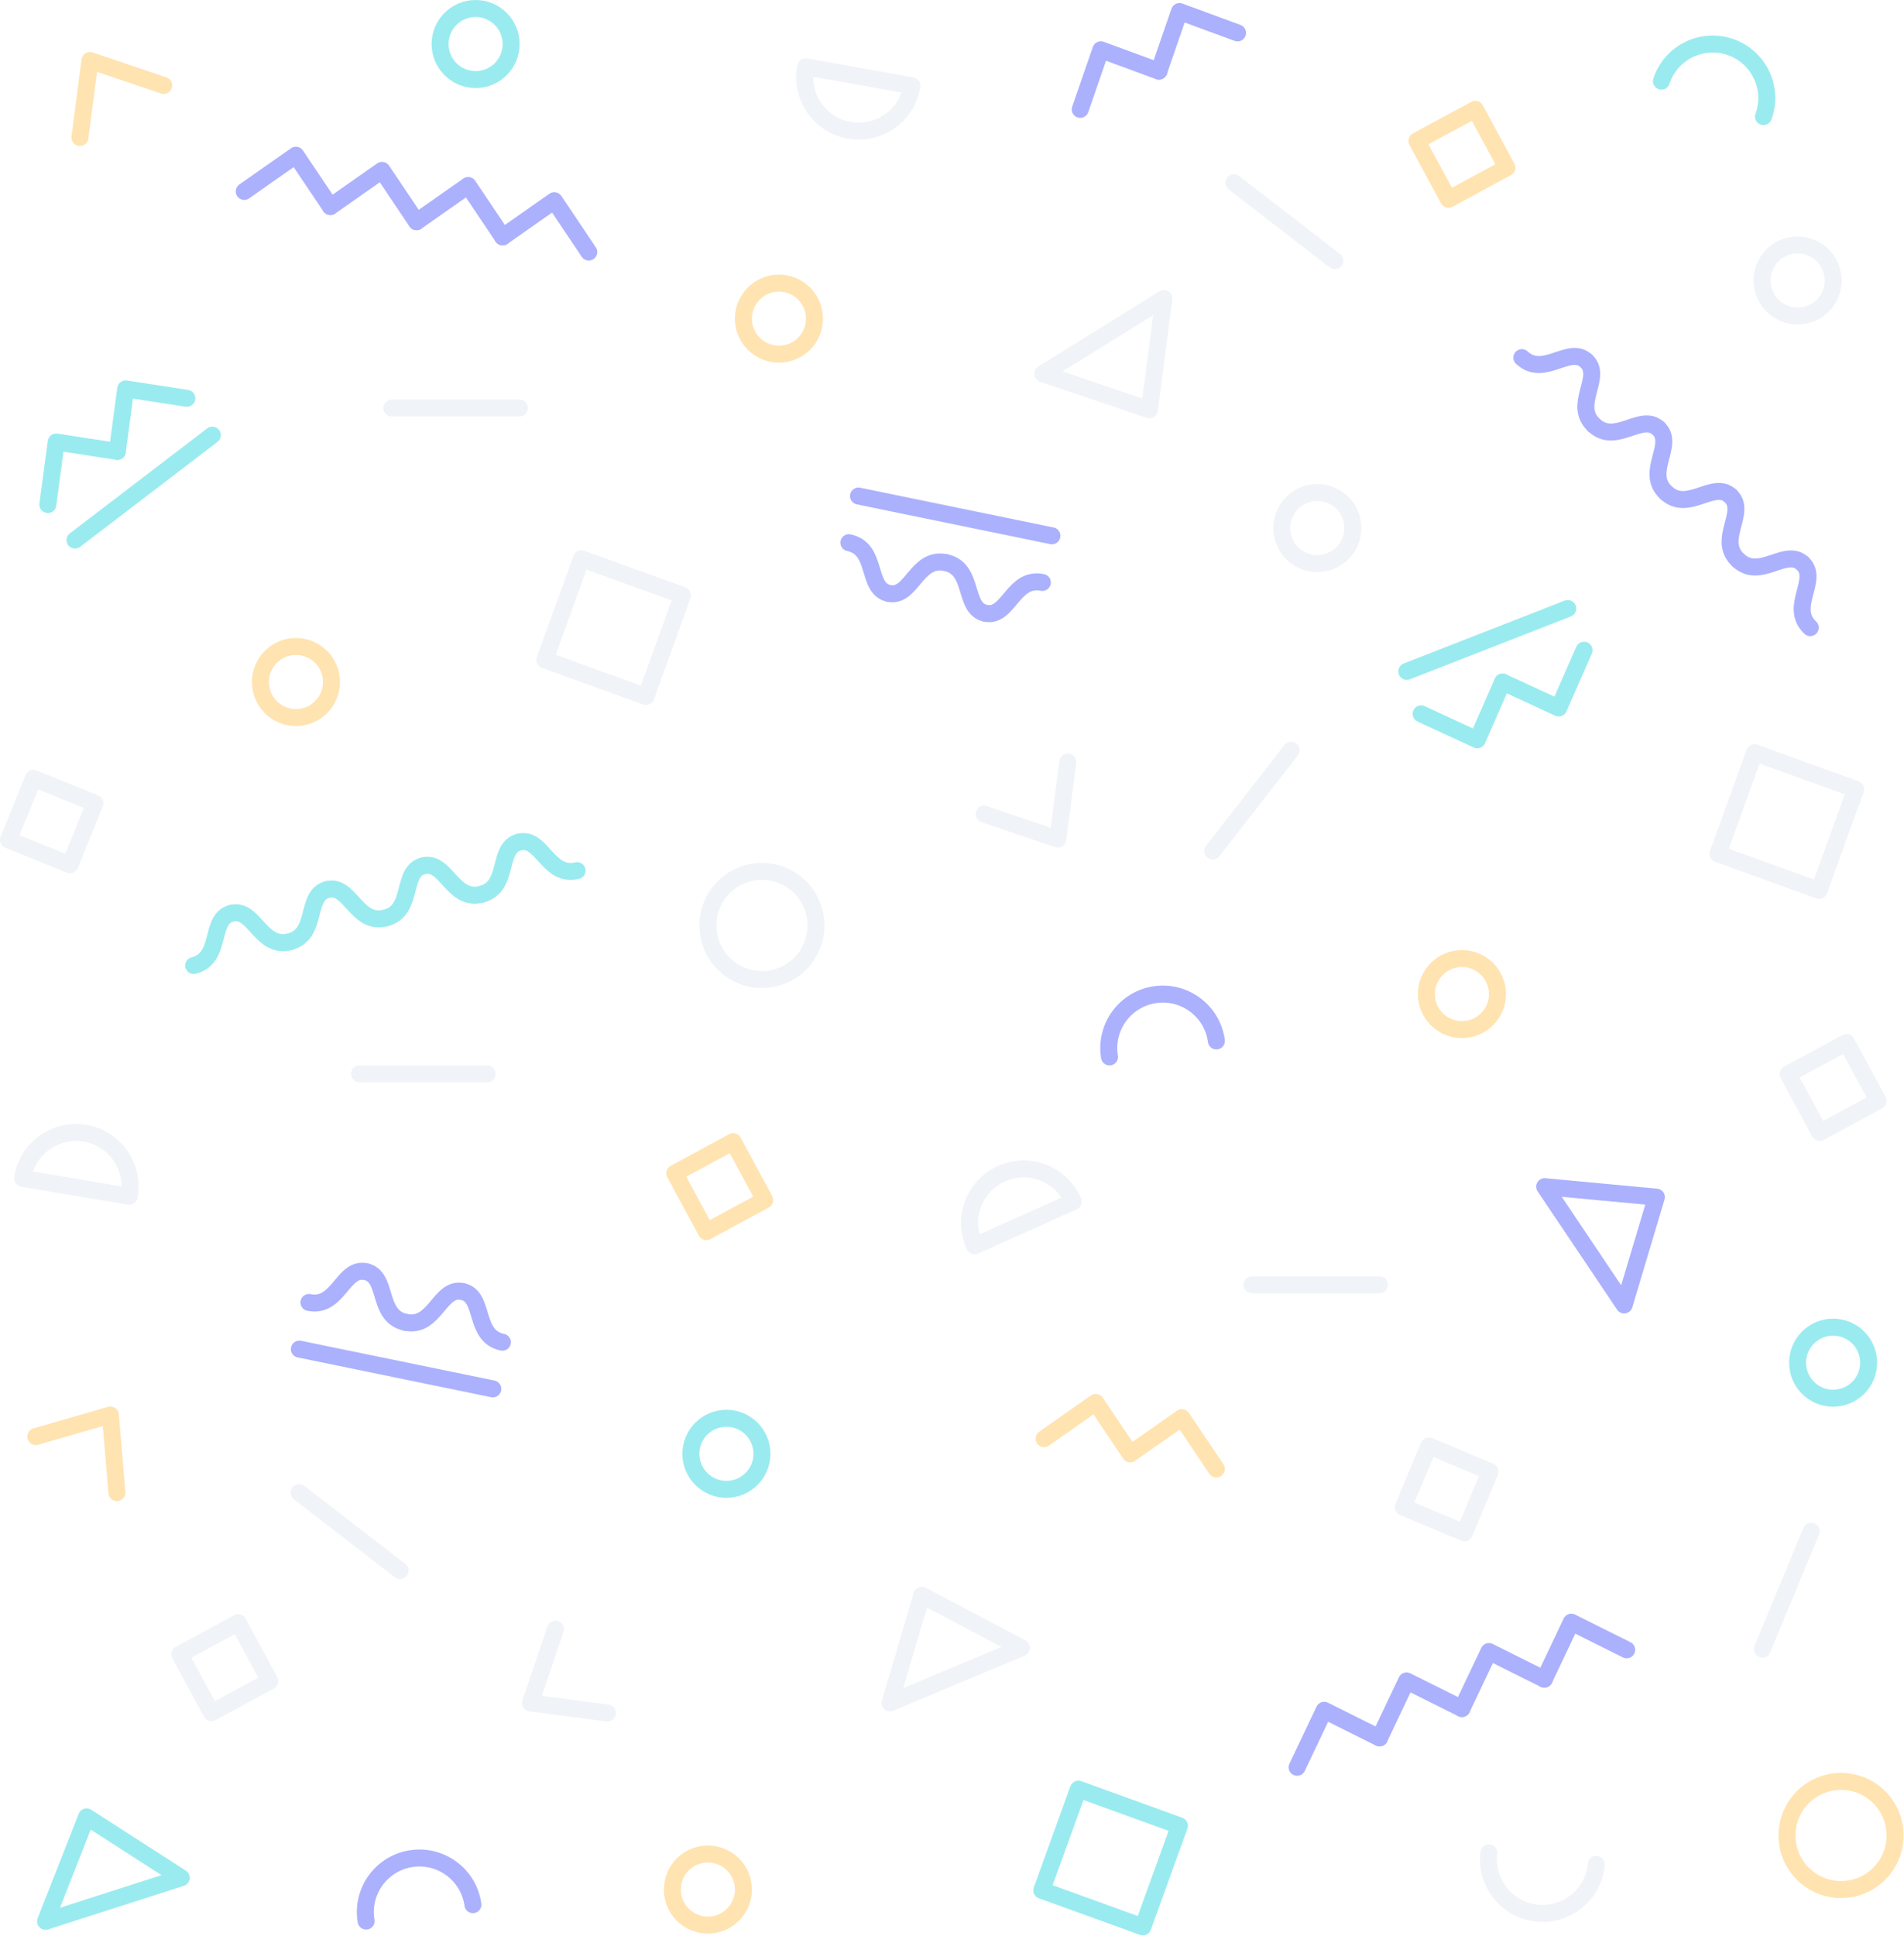 <svg clip-rule="evenodd" fill-rule="evenodd" stroke-linecap="round" stroke-linejoin="round" stroke-miterlimit="2" viewBox="0 0 2336 2374" xmlns="http://www.w3.org/2000/svg"><g fill="none" opacity=".5" stroke-width="5" transform="matrix(4.167 0 0 4.167 -160.325 -115.929)"><g stroke="#e2e8f0"><g><path d="m361.203 143.119 15.687 5.315 2.129-16.373 2.141-16.378-17.817 11.066-17.824 11.059z"/><path d="m324.548 505.066-14.652-7.72-4.683 15.833-4.693 15.837 19.335-8.12 19.346-8.114z"/><path d="m278.726 300.197c0 8.789-7.126 15.913-15.913 15.913-8.79 0-15.915-7.124-15.915-15.913s7.125-15.913 15.915-15.913c8.787 0 15.913 7.124 15.913 15.913z"/><path d="m436.798 183.232c0 5.776-4.685 10.459-10.459 10.459-5.777 0-10.461-4.683-10.461-10.459s4.684-10.46 10.461-10.46c5.774 0 10.459 4.684 10.459 10.46z"/><path d="m354.466 381.49c-.031-.071-.052-.146-.086-.218-3.588-8.022-13.002-11.616-21.023-8.027-8.024 3.589-11.617 13.001-8.029 21.024.033.071.074.137.107.208z"/><path d="m48.309 256.892 18.11 7.33-7.331 18.11-18.11-7.329z"/><path d="m401.767 81.598 29.729 22.957"/></g><g><path d="m328.216 267.423 10.852 3.674 10.855 3.679 1.473-11.329 1.48-11.333"/><path d="m275.679 47.48c-.014.077-.038.151-.051.229-1.543 8.652 4.223 16.916 12.874 18.457 8.653 1.543 16.916-4.221 18.46-12.873.013-.078.015-.154.028-.232z"/><path d="m476.855 573.144c-.008.076-.027.152-.037.231-.928 8.74 5.406 16.576 14.144 17.503 8.741.93 16.577-5.402 17.506-14.142.008-.078.006-.156.014-.233"/><path d="m555.068 249.343 29.762 10.772-10.772 29.765-29.764-10.771z"/><path d="m459.181 453.37 18.018 7.554-7.555 18.018-18.018-7.554z"/><path d="m91.428 514.699 17.186-9.294 9.293 17.185-17.184 9.294z"/><path d="m153.842 147.908h37.562"/><path d="m144.33 343.879h37.563"/><path d="m571.761 478.488-14.398 34.693"/></g><g><path d="m202.018 507.314-3.674 10.853-3.678 10.854 11.328 1.474 11.334 1.48"/><path d="m578.201 110.369c0 5.776-4.686 10.459-10.459 10.459-5.778 0-10.461-4.683-10.461-10.459 0-5.777 4.683-10.46 10.461-10.46 5.773 0 10.459 4.683 10.459 10.46z"/><path d="m76.502 379.903c.014-.076.037-.151.05-.229 1.458-8.667-4.387-16.875-13.054-18.332-8.667-1.458-16.873 4.387-18.333 13.054-.012.077-.014.155-.026.232z"/><path d="m209.671 192.267 29.763 10.772-10.773 29.765-29.763-10.771z"/><path d="m564.96 343.933 17.186-9.293 9.293 17.186-17.184 9.294z"/><path d="m407.087 405.96h37.563"/><path d="m126.552 467.115 29.729 22.958"/><path d="m418.628 248.627-23.082 29.634"/></g></g><g stroke="#ffc863"><path d="m596.447 568.027c0 8.789-7.125 15.913-15.912 15.913-8.789 0-15.914-7.124-15.914-15.913s7.125-15.913 15.914-15.913c8.787 0 15.912 7.124 15.912 15.913z"/><path d="m479.373 320.394c0 5.776-4.686 10.459-10.459 10.459-5.778 0-10.461-4.683-10.461-10.459s4.683-10.46 10.461-10.46c5.773 0 10.459 4.684 10.459 10.46z"/><path d="m257.358 583.941c0 5.776-4.684 10.459-10.459 10.459-5.777 0-10.46-4.683-10.46-10.459s4.683-10.46 10.46-10.46c5.775 0 10.459 4.684 10.459 10.46z"/><path d="m278.277 121.599c0 5.777-4.684 10.459-10.459 10.459-5.778 0-10.46-4.682-10.46-10.459 0-5.776 4.682-10.46 10.46-10.46 5.775 0 10.459 4.684 10.459 10.46z"/><path d="m136.075 228.551c0 5.777-4.684 10.459-10.459 10.459-5.777 0-10.46-4.682-10.46-10.459 0-5.776 4.683-10.46 10.46-10.46 5.775 0 10.459 4.684 10.459 10.46z"/><path d="m455.666 69.284 17.185-9.293 9.293 17.186-17.184 9.294z"/><path d="m237.151 373.122 17.186-9.293 9.293 17.185-17.185 9.294z"/><path d="m345.888 451.236 15.201-10.654 10.159 15.115"/><path d="m371.248 455.697 15.203-10.654 10.158 15.115"/><path d="m72.898 467.115-.963-11.416-.961-11.421-10.974 3.171-10.983 3.166"/><path d="m86.669 52.97-10.851-3.674-10.856-3.678-1.472 11.328-1.481 11.334"/></g><g stroke="#5864fb"><path d="m356.529 60.02 6.066-17.545 17.092 6.286"/><path d="m379.687 48.761 6.064-17.545 17.094 6.286"/><path d="m420.392 547.953 7.961-16.772 16.297 8.129"/><path d="m444.65 539.31 7.959-16.77 16.297 8.127"/><path d="m468.906 530.667 7.959-16.771 16.297 8.129"/><path d="m493.162 522.025 7.959-16.772 16.296 8.129"/><path d="m174.623 407.921c6.768 1.391 3.135 13.155 11.773 14.93"/><path d="m146.145 402.071c6.769 1.39 3.135 13.154 11.772 14.929"/><path d="m174.623 407.921c-6.769-1.39-8.07 10.853-16.706 9.079"/><path d="m146.145 402.071c-6.769-1.391-8.068 10.852-16.707 9.078"/><path d="m126.618 424.879 56.956 11.703"/><path d="m300.188 202.47c-6.768-1.39-3.135-13.154-11.774-14.929"/><path d="m328.666 208.322c-6.77-1.391-3.137-13.154-11.773-14.93"/><path d="m300.188 202.47c6.769 1.391 8.07-10.851 16.705-9.078"/><path d="m328.666 208.322c6.767 1.39 8.066-10.854 16.705-9.078"/><path d="m348.191 185.513-56.955-11.703"/><path d="m526.769 153.927c5.047 4.723-4.197 12.855 2.242 18.881"/><path d="m505.541 134.064c5.046 4.721-4.194 12.855 2.242 18.878"/><path d="m526.769 153.927c-5.045-4.72-12.55 5.038-18.986-.985"/><path d="m505.541 134.064c-5.045-4.723-12.547 5.04-18.987-.984"/><path d="m569.226 193.656c5.047 4.721-4.195 12.854 2.244 18.881"/><path d="m548 173.792c5.046 4.722-4.196 12.854 2.242 18.879"/><path d="m569.226 193.656c-5.043-4.722-12.547 5.039-18.984-.985"/><path d="m548 173.792c-5.047-4.721-12.549 5.042-18.989-.984"/><path d="m110.391 84.155 15.202-10.654 10.158 15.115"/><path d="m135.751 88.616 15.202-10.654 10.158 15.115"/><path d="m161.111 93.077 15.203-10.654 10.159 15.115"/><path d="m186.473 97.538 15.201-10.654 10.158 15.115"/><path d="m396.609 334.187c-.012-.077-.012-.154-.024-.232-1.3-8.693-9.402-14.684-18.091-13.384-8.694 1.3-14.686 9.399-13.385 18.093.012.078.033.152.045.228"/><path d="m177.707 588.38c-.011-.077-.011-.154-.023-.232-1.339-8.687-9.466-14.643-18.152-13.304s-14.642 9.465-13.304 18.152c.011.078.034.151.046.228"/><path d="m521.417 396.018 4.745-15.868-16.44-1.536-16.445-1.545 11.703 17.403 11.699 17.413z"/></g><g stroke="#36d7e0"><path d="m77.903 571.509-13.93-8.96-6.036 15.368-6.048 15.372 19.966-6.416 19.977-6.409z"/><path d="m262.813 455.697c0 5.776-4.686 10.459-10.459 10.459-5.778 0-10.46-4.683-10.46-10.459 0-5.777 4.682-10.46 10.46-10.46 5.773 0 10.459 4.683 10.459 10.46z"/><path d="m588.66 428.879c0 5.777-4.684 10.459-10.459 10.459-5.778 0-10.459-4.682-10.459-10.459 0-5.776 4.681-10.46 10.459-10.46 5.775 0 10.459 4.684 10.459 10.46z"/><path d="m188.969 40.783c0 5.777-4.685 10.459-10.459 10.459-5.778 0-10.46-4.682-10.46-10.459 0-5.776 4.682-10.46 10.46-10.46 5.774 0 10.459 4.684 10.459 10.46z"/><path d="m557.699 62.13c.025-.073.062-.142.088-.217 2.879-8.304-1.52-17.369-9.823-20.248-8.302-2.879-17.369 1.517-20.248 9.821-.027.075-.041.15-.066.224"/><path d="m355.978 554.388 29.762 10.772-10.772 29.765-29.763-10.771z"/><path d="m134.889 289.617c6.709-1.66 8.495 10.521 17.055 8.403"/><path d="m106.668 296.601c6.708-1.661 8.496 10.52 17.053 8.402"/><path d="m134.889 289.617c-6.707 1.66-2.61 13.268-11.168 15.386"/><path d="m106.668 296.601c-6.708 1.659-2.607 13.269-11.168 15.387"/><path d="m191.333 275.649c6.708-1.66 8.495 10.52 17.056 8.403"/><path d="m163.111 282.632c6.709-1.66 8.496 10.521 17.055 8.403"/><path d="m191.333 275.649c-6.708 1.659-2.609 13.269-11.167 15.386"/><path d="m163.111 282.632c-6.707 1.661-2.606 13.27-11.167 15.388"/><path d="m504.861 219.187-7.453 17.002-16.533-7.638"/><path d="m480.875 228.551-7.454 17.002-16.533-7.636"/><path d="m500.072 206.917-47.395 18.503"/><path d="m52.561 176.31 2.463-18.4 18 2.769"/><path d="m73.024 160.679 2.463-18.4 18 2.768"/><path d="m60.557 186.777 40.432-30.885"/></g></g></svg>